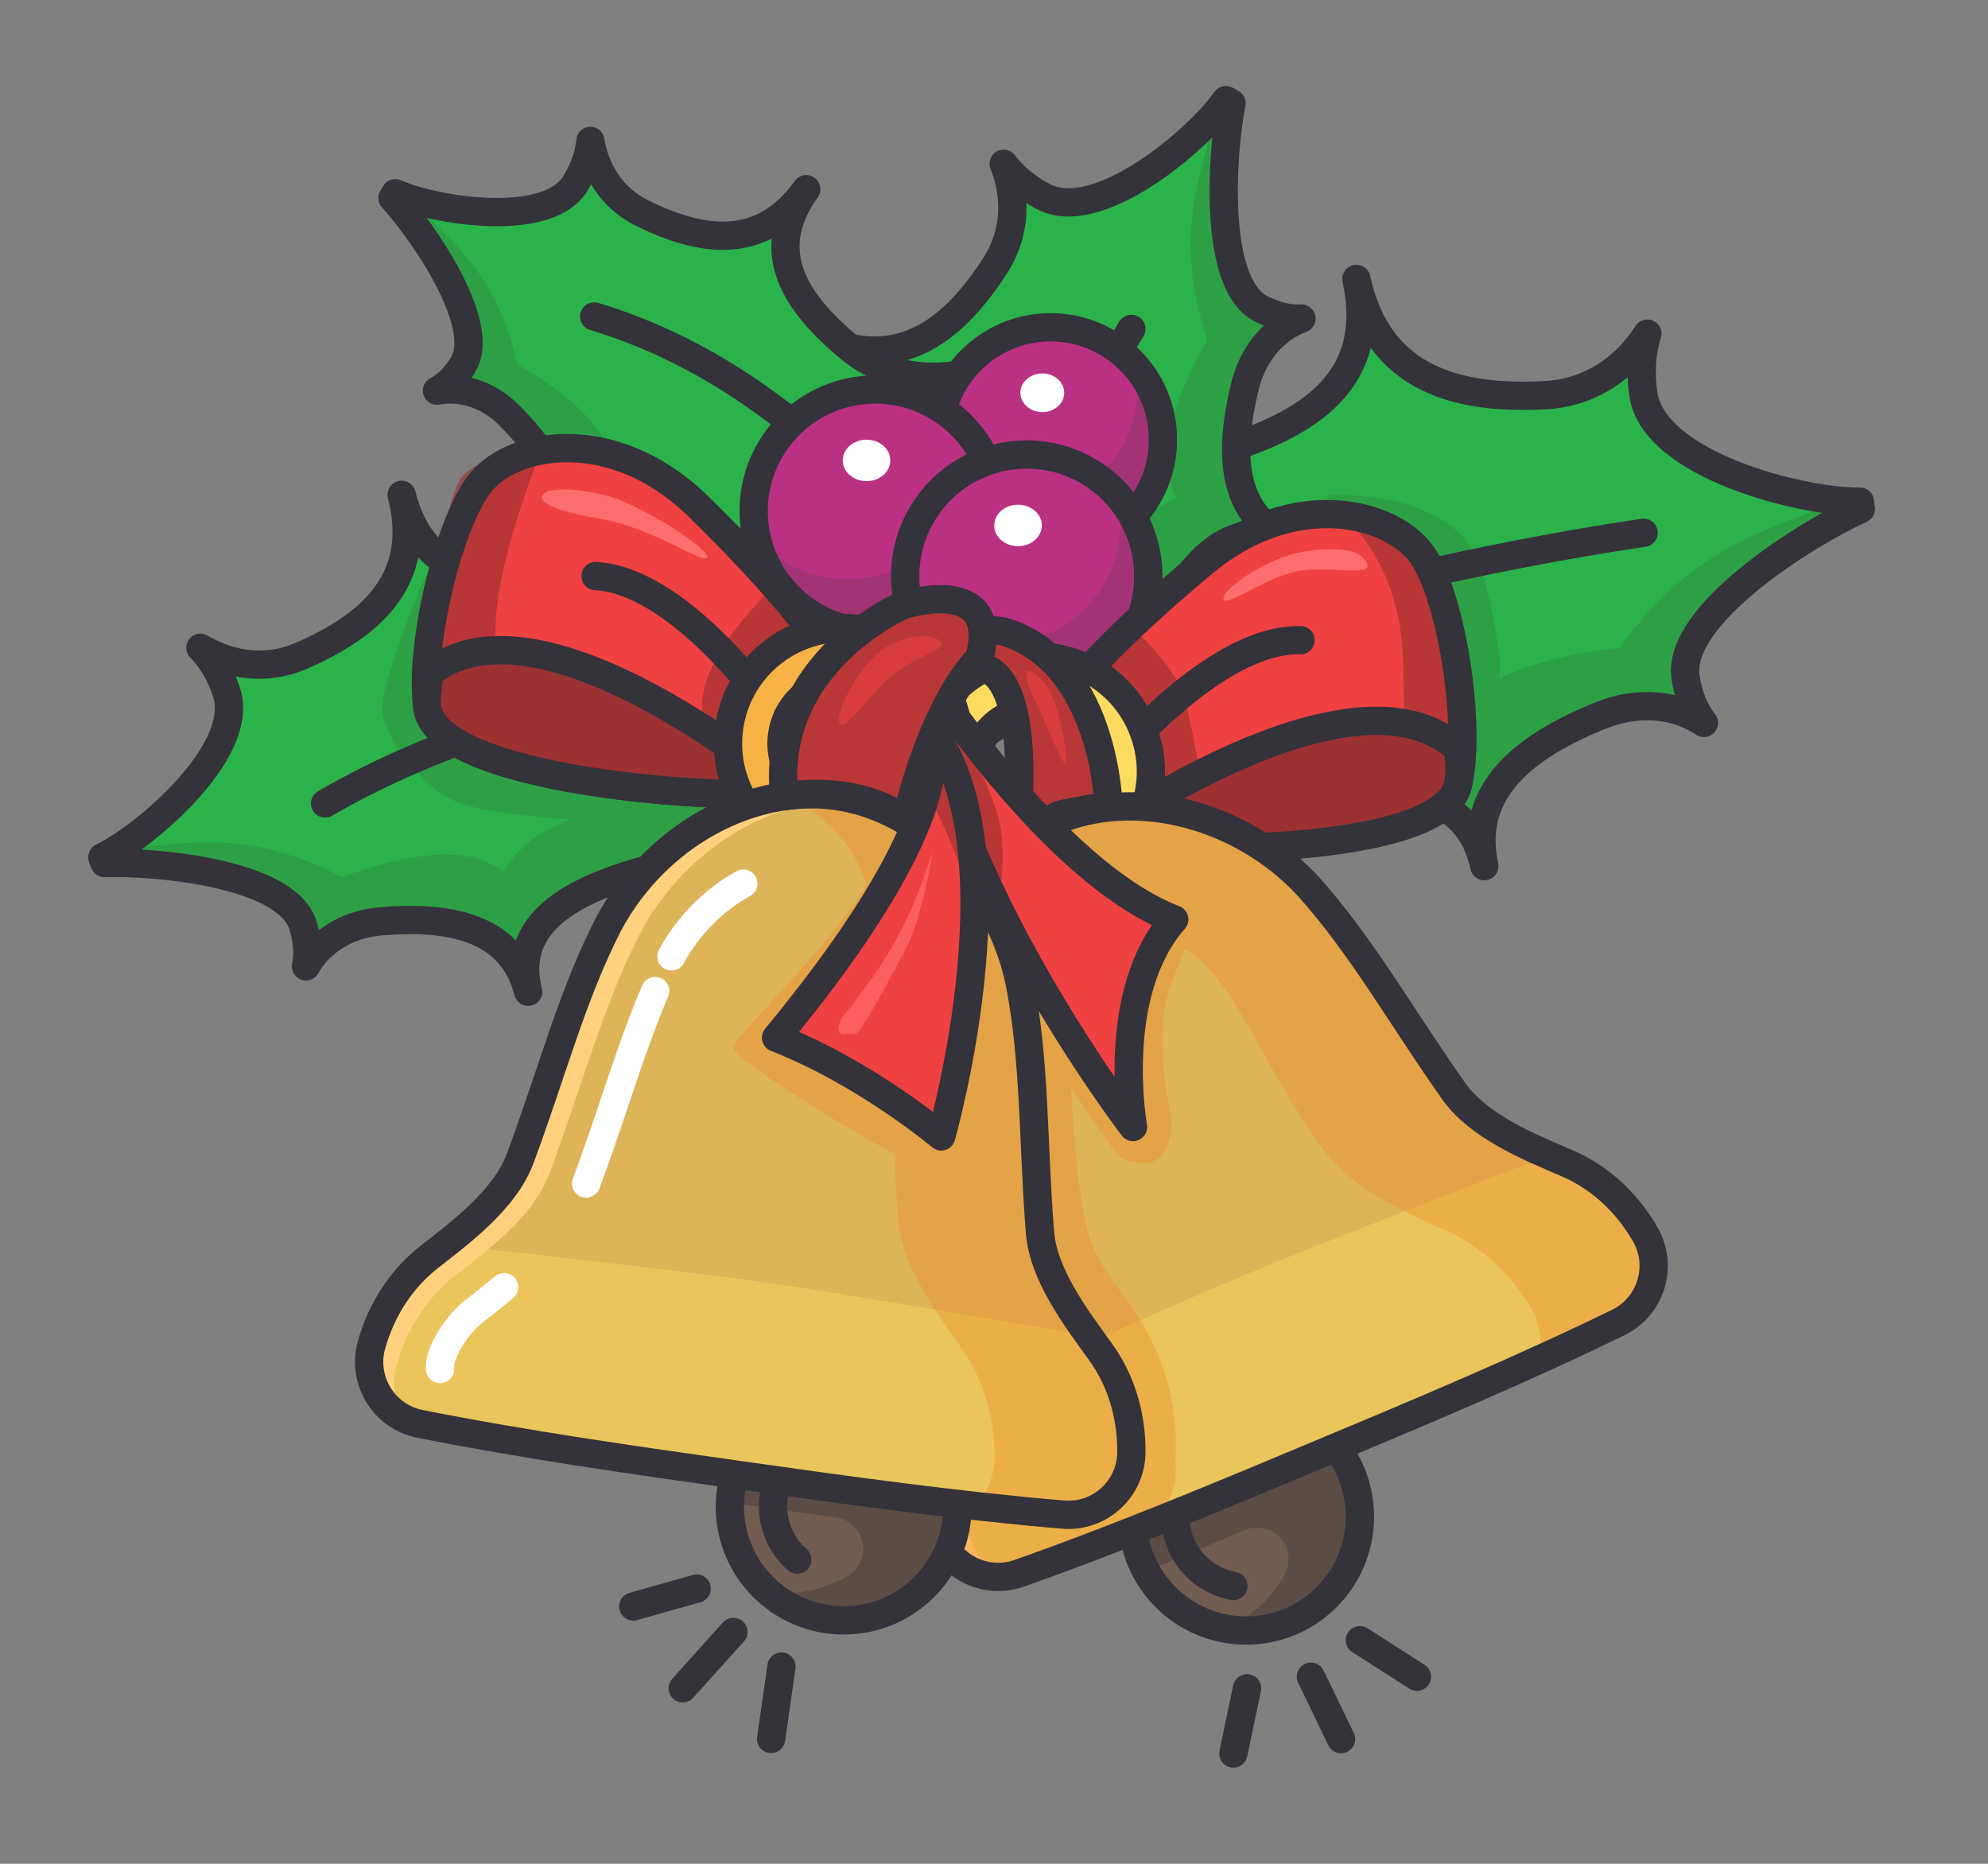 <svg width="192" height="180" viewBox="0 0 192 180" fill="none" xmlns="http://www.w3.org/2000/svg">
<rect x="0" y="0" width="192" height="180" fill="#808080" stroke="none"/>
<g clip-path="url(#clip0_12403_37477)">
<mask id="mask0_12403_37477" style="mask-type:luminance" maskUnits="userSpaceOnUse" x="0" y="0" width="229" height="228">
<path d="M228.099 0H0.539V227.56H228.099V0Z" fill="white"/>
</mask>
<g mask="url(#mask0_12403_37477)">
<path d="M69.99 81.421C70.308 83.196 71.014 84.721 71.992 85.859C69.171 83.947 65.348 83.128 61.479 84.266C54.539 86.336 49.419 89.522 51.011 95.78C49.419 89.499 43.365 88.43 36.789 88.976C33.33 89.272 30.827 91.07 29.552 93.323C29.803 92.162 29.712 90.774 29.234 89.295C27.596 84.288 14.898 83.173 10.096 83.355C10.051 83.264 10.028 83.173 9.982 83.082C9.937 82.991 9.914 82.9 9.891 82.786C14.078 80.761 23.727 72.523 21.884 66.88C21.315 65.128 20.427 63.649 19.358 62.556C22.157 64.24 25.684 64.832 29.12 63.33C35.697 60.463 40.931 56.048 38.791 47.788C40.885 56.048 47.644 56.822 55.494 55.365C59.841 54.546 63.345 51.542 65.484 47.742C64.915 49.654 64.802 51.793 65.188 53.955C66.622 62.306 74.609 66.948 82.551 64.673C74.496 66.357 68.67 74.116 69.99 81.421Z" fill="#2BB24B"/>
<path d="M41.113 55.639C40.475 56.89 36.903 65.924 36.903 68.405C36.903 70.885 40.748 76.164 44.207 77.484C47.666 78.804 55.745 79.259 59.113 79.259C62.48 79.259 66.303 81.102 69.785 79.259C73.267 77.416 71.833 75.049 70.468 73.707C69.125 72.364 63.755 69.156 60.319 65.719C56.905 62.283 42.296 53.295 41.113 55.639Z" fill="#2DA046"/>
<g opacity="0.3">
<g opacity="0.3">
<g opacity="0.3">
<path opacity="0.3" d="M82.506 64.627C82.142 64.695 81.8 64.787 81.436 64.9C81.778 64.809 82.142 64.718 82.506 64.627Z" fill="#2DA046"/>
</g>
<g opacity="0.3">
<path opacity="0.3" d="M54.288 56.253C47.166 57.641 40.635 56.367 39.178 50.086C40.68 56.389 36.22 60.781 30.121 63.33C26.913 64.673 23.499 64.946 21.315 63.558C22.066 64.468 21.838 67.062 22.088 68.609C22.953 73.798 13.987 79.555 9.641 81.603C9.664 81.694 9.664 81.808 9.687 81.899C9.709 81.99 9.709 82.104 9.732 82.195C10.255 82.172 10.802 82.218 11.393 82.263C20.587 82.035 27.3 70.953 27.459 69.065C28.278 68.837 36.356 67.381 42.501 59.985C47.12 62.807 54.266 62.738 60.159 58.756C61.297 60.303 69.808 69.292 77.135 66.88C78.41 65.993 79.843 65.31 81.436 64.855C73.858 66.493 67.669 62.397 65.552 55.616C65.006 53.886 64.46 51.292 64.802 49.813C63.186 52.862 58.248 55.479 54.288 56.253Z" fill="#3DE260"/>
</g>
</g>
</g>
<path d="M82.528 64.741C82.164 64.832 81.823 64.923 81.459 64.991C81.823 64.9 82.164 64.809 82.528 64.741Z" fill="#2DA046"/>
<path d="M61.479 84.288C54.539 86.359 49.419 89.545 51.011 95.803C49.419 89.522 43.365 88.453 36.789 88.999C33.33 89.295 30.827 91.092 29.552 93.345C29.803 92.185 29.712 90.797 29.234 89.317C27.596 84.311 14.898 83.196 10.096 83.378C10.051 83.287 10.028 83.196 9.982 83.105C9.937 83.014 9.914 82.923 9.891 82.809C10.347 82.582 13.191 82.081 13.669 81.762C17.014 81.671 23.932 79.828 32.989 84.698C33.808 84.516 43.912 80.26 48.599 84.197C51.376 79.555 57.52 77.462 64.597 78.258C64.893 76.369 68.989 69.019 76.726 65.173C78.25 65.378 79.866 65.31 81.459 64.969C73.972 67.039 68.738 74.412 69.99 81.398C70.309 83.173 71.014 84.698 71.993 85.836C69.171 83.97 65.348 83.151 61.479 84.288Z" fill="#2DA046"/>
<g opacity="0.29">
<path opacity="0.29" d="M82.528 64.741C82.164 64.832 81.823 64.923 81.459 64.991C81.823 64.9 82.164 64.809 82.528 64.741Z" fill="#2BB24B"/>
</g>
<path d="M69.99 81.421C70.308 83.196 71.014 84.721 71.992 85.859C69.171 83.947 65.348 83.128 61.479 84.266C54.539 86.336 49.419 89.522 51.011 95.78C49.419 89.499 43.365 88.43 36.789 88.976C33.33 89.272 30.827 91.07 29.552 93.323C29.803 92.162 29.712 90.774 29.234 89.295C27.596 84.288 14.898 83.173 10.096 83.355C10.051 83.264 10.028 83.173 9.982 83.082C9.937 82.991 9.914 82.9 9.891 82.786C14.078 80.761 23.727 72.523 21.884 66.88C21.315 65.128 20.427 63.649 19.358 62.556C22.157 64.24 25.684 64.832 29.12 63.33C35.697 60.463 40.931 56.048 38.791 47.788C40.885 56.048 47.644 56.822 55.494 55.365C59.841 54.546 63.345 51.542 65.484 47.742C64.915 49.654 64.802 51.793 65.188 53.955C66.622 62.306 74.609 66.948 82.551 64.673C74.496 66.357 68.67 74.116 69.99 81.421Z" stroke="#34323A" stroke-width="2.731" stroke-miterlimit="10" stroke-linecap="round" stroke-linejoin="round"/>
<path d="M82.528 64.741C82.528 64.741 54.311 64.263 31.396 77.598" stroke="#34323A" stroke-width="2.731" stroke-miterlimit="10" stroke-linecap="round" stroke-linejoin="round"/>
<path d="M115.957 78.576C116.571 80.602 116.617 82.559 116.185 84.288C118.142 80.807 121.714 77.939 126.357 77.097C134.731 75.618 141.762 76.278 143.355 83.651C141.717 76.233 147.497 71.932 154.688 69.064C158.488 67.563 162.038 68.132 164.564 69.815C163.699 68.723 163.062 67.244 162.789 65.424C161.879 59.325 174.599 51.474 179.719 49.153C179.697 49.039 179.697 48.925 179.674 48.789C179.651 48.675 179.651 48.561 179.628 48.447C174.19 48.539 159.717 44.966 158.716 38.071C158.397 35.932 158.556 33.929 159.102 32.222C157.054 35.454 153.664 37.911 149.295 38.162C140.898 38.617 133.115 36.751 130.999 26.943C133.138 36.705 126.47 41.052 117.459 43.669C112.475 45.102 107.219 43.805 102.986 40.915C104.579 42.622 105.831 44.807 106.582 47.287C109.449 56.799 103.532 65.856 94.02 67.654C103.305 65.15 113.477 70.225 115.957 78.576Z" fill="#2BB24B"/>
<path d="M128.2 47.788C129.474 47.788 141.216 47.355 143.264 55.525C146.314 67.654 144.083 65.856 144.083 67.244C144.083 68.632 142.855 77.462 142.855 77.462L140.807 79.237C140.807 79.237 136.893 77.598 136.893 76.665C136.893 75.732 129.633 72.956 129.633 69.588C129.633 66.197 128.223 62.67 128.223 57.846C128.2 53.044 128.2 47.788 128.2 47.788Z" fill="#2DA046"/>
<g opacity="0.3">
<g opacity="0.3">
<g opacity="0.3">
<path opacity="0.3" d="M94.02 67.54C94.43 67.426 94.862 67.335 95.272 67.267C94.84 67.358 94.43 67.471 94.02 67.54Z" fill="#2DA046"/>
</g>
<g opacity="0.3">
<path opacity="0.3" d="M119.166 43.965C127.358 41.689 133.525 36.91 131.75 29.56C133.502 36.956 140.465 39.209 148.202 38.685C152.276 38.412 155.985 36.91 157.555 34.293C157.236 35.659 158.852 38.253 159.376 39.982C161.196 45.876 173.621 47.196 179.264 47.059C179.31 47.173 179.355 47.287 179.378 47.401C179.424 47.514 179.446 47.628 179.492 47.742C178.946 47.992 178.377 48.311 177.808 48.698C168.046 53.295 155.188 45.216 154.051 43.305C153.095 43.51 143.856 46.218 133.525 41.689C130.18 47.059 122.647 50.746 114.364 49.676C113.977 51.907 109.79 65.788 100.824 67.13C99.027 66.88 97.161 66.903 95.272 67.267C104.078 64.991 108.402 57.459 107.059 49.244C106.718 47.15 105.944 44.147 104.807 42.781C108.083 45.08 114.614 45.216 119.166 43.965Z" fill="#3DE260"/>
</g>
</g>
</g>
<path d="M94.043 67.676C94.475 67.585 94.885 67.494 95.295 67.381C94.862 67.472 94.453 67.563 94.043 67.676Z" fill="#2DA046"/>
<path d="M126.357 77.097C134.731 75.618 141.762 76.278 143.355 83.651C141.717 76.233 147.497 71.932 154.688 69.064C158.488 67.563 162.038 68.132 164.564 69.815C163.699 68.723 163.062 67.244 162.789 65.424C161.879 59.325 174.599 51.474 179.719 49.153C179.697 49.039 179.697 48.925 179.674 48.789C179.651 48.675 179.651 48.561 179.628 48.447C179.014 48.447 175.783 49.426 175.123 49.335C171.573 50.973 163.358 52.703 156.44 62.556C155.484 62.784 142.673 63.626 139.805 70.248C134.458 66.857 126.926 67.881 119.939 72.432C118.62 70.589 110.496 65.059 100.346 65.105C98.845 66.106 97.138 66.88 95.272 67.38C104.192 65.606 113.59 70.589 115.934 78.576C116.549 80.602 116.594 82.559 116.162 84.288C118.142 80.807 121.692 77.939 126.357 77.097Z" fill="#2DA046"/>
<g opacity="0.29">
<path opacity="0.29" d="M94.043 67.676C94.475 67.585 94.885 67.494 95.295 67.381C94.862 67.472 94.453 67.563 94.043 67.676Z" fill="#2BB24B"/>
</g>
<path d="M115.957 78.576C116.571 80.602 116.617 82.559 116.185 84.288C118.142 80.807 121.714 77.939 126.357 77.097C134.731 75.618 141.762 76.278 143.355 83.651C141.717 76.233 147.497 71.932 154.688 69.064C158.488 67.563 162.038 68.132 164.564 69.815C163.699 68.723 163.062 67.244 162.789 65.424C161.879 59.325 174.599 51.474 179.719 49.153C179.697 49.039 179.697 48.925 179.674 48.789C179.651 48.675 179.651 48.561 179.628 48.447C174.19 48.539 159.717 44.966 158.716 38.071C158.397 35.932 158.556 33.929 159.102 32.222C157.054 35.454 153.664 37.911 149.295 38.162C140.898 38.617 133.115 36.751 130.999 26.943C133.138 36.705 126.47 41.052 117.459 43.669C112.475 45.102 107.219 43.805 102.986 40.915C104.579 42.622 105.831 44.807 106.582 47.287C109.449 56.799 103.532 65.856 94.02 67.654C103.305 65.15 113.477 70.225 115.957 78.576Z" stroke="#34323A" stroke-width="2.731" stroke-miterlimit="10" stroke-linecap="round" stroke-linejoin="round"/>
<path d="M94.043 67.676C94.043 67.676 126.812 56.162 158.738 51.451" stroke="#34323A" stroke-width="2.731" stroke-miterlimit="10" stroke-linecap="round" stroke-linejoin="round"/>
<path d="M107.537 68.791C109.244 69.383 110.632 70.316 111.611 71.477C110.177 68.382 109.972 64.491 111.702 60.85C114.842 54.319 118.801 49.767 124.718 52.339C118.779 49.767 118.665 43.646 120.258 37.229C121.1 33.861 123.284 31.676 125.697 30.766C124.513 30.834 123.148 30.516 121.783 29.811C117.095 27.421 118.005 14.7 118.938 9.967C118.847 9.922 118.756 9.876 118.665 9.808C118.574 9.762 118.483 9.717 118.392 9.671C115.729 13.494 106.058 21.732 100.801 19.001C99.163 18.159 97.843 17.044 96.933 15.816C98.162 18.842 98.162 22.415 96.159 25.578C92.291 31.608 87.125 36.091 79.274 32.678C87.102 36.046 86.784 42.85 84.121 50.382C82.619 54.546 79.115 57.527 75.019 59.029C76.999 58.779 79.138 59.006 81.209 59.712C89.219 62.443 92.541 71.067 89.059 78.554C91.949 70.862 100.528 66.357 107.537 68.791Z" fill="#2BB24B"/>
<g opacity="0.3">
<g opacity="0.3">
<g opacity="0.3">
<path opacity="0.3" d="M88.968 78.485C89.105 78.144 89.242 77.803 89.401 77.484C89.264 77.826 89.128 78.167 88.968 78.485Z" fill="#2DA046"/>
</g>
<g opacity="0.3">
<path opacity="0.3" d="M85.168 49.335C87.648 42.531 87.444 35.886 81.459 33.451C87.444 35.932 92.496 32.222 95.977 26.602C97.82 23.643 98.617 20.321 97.593 17.932C98.367 18.819 100.984 19.001 102.463 19.502C107.446 21.186 114.546 13.221 117.277 9.262C117.368 9.284 117.482 9.307 117.573 9.353C117.664 9.376 117.755 9.421 117.868 9.444C117.777 9.944 117.709 10.513 117.686 11.082C116.025 20.139 104.01 25.009 102.121 24.85C101.78 25.623 99.049 33.36 90.789 38.253C92.837 43.259 91.654 50.314 86.784 55.502C88.126 56.867 95.681 66.675 92.132 73.57C91.062 74.685 90.152 76.005 89.469 77.484C92.291 70.248 89.196 63.512 82.87 60.349C81.254 59.53 78.774 58.597 77.272 58.688C80.412 57.573 83.757 53.112 85.168 49.335Z" fill="#3DE260"/>
</g>
</g>
</g>
<path d="M89.082 78.554C89.242 78.212 89.378 77.871 89.515 77.552C89.355 77.871 89.196 78.19 89.082 78.554Z" fill="#2DA046"/>
<path d="M111.702 60.85C114.842 54.319 118.802 49.767 124.718 52.339C118.779 49.767 118.665 43.646 120.258 37.229C121.1 33.861 123.284 31.676 125.697 30.766C124.513 30.834 123.148 30.516 121.783 29.811C117.095 27.421 118.005 14.7 118.938 9.967C118.847 9.922 118.756 9.876 118.665 9.808C118.574 9.762 118.483 9.717 118.392 9.671C118.096 10.104 117.163 12.812 116.754 13.244C116.139 16.521 113.226 23.075 116.594 32.769C116.276 33.542 110.473 42.85 113.636 48.106C108.63 50.132 105.58 55.843 105.262 62.966C103.35 62.966 95.454 65.833 90.425 72.888C90.379 74.435 90.061 76.005 89.469 77.53C92.678 70.475 100.824 66.448 107.515 68.791C109.221 69.383 110.609 70.316 111.588 71.477C110.177 68.382 109.949 64.491 111.702 60.85Z" fill="#2DA046"/>
<g opacity="0.29">
<path opacity="0.29" d="M89.082 78.554C89.241 78.212 89.378 77.871 89.514 77.552C89.355 77.871 89.196 78.19 89.082 78.554Z" fill="#2BB24B"/>
</g>
<path d="M107.537 68.791C109.244 69.383 110.632 70.316 111.611 71.477C110.177 68.382 109.972 64.491 111.702 60.85C114.842 54.319 118.801 49.767 124.718 52.339C118.779 49.767 118.665 43.646 120.258 37.229C121.1 33.861 123.284 31.676 125.697 30.766C124.513 30.834 123.148 30.516 121.783 29.811C117.095 27.421 118.005 14.7 118.938 9.967C118.847 9.922 118.756 9.876 118.665 9.808C118.574 9.762 118.483 9.717 118.392 9.671C115.729 13.494 106.058 21.732 100.801 19.001C99.163 18.159 97.843 17.044 96.933 15.816C98.162 18.842 98.162 22.415 96.159 25.578C92.291 31.608 87.125 36.091 79.274 32.678C87.102 36.046 86.784 42.85 84.121 50.382C82.619 54.546 79.115 57.527 75.019 59.029C76.999 58.779 79.138 59.006 81.209 59.712C89.219 62.443 92.541 71.067 89.059 78.554C91.949 70.862 100.528 66.357 107.537 68.791Z" stroke="#34323A" stroke-width="2.731" stroke-miterlimit="10" stroke-linecap="round" stroke-linejoin="round"/>
<path d="M89.082 78.554C89.082 78.554 96.592 52.566 109.267 31.767" stroke="#34323A" stroke-width="2.731" stroke-miterlimit="10" stroke-linecap="round" stroke-linejoin="round"/>
<path d="M72.948 58.028C71.924 59.234 71.31 60.577 71.105 61.874C70.786 58.915 69.193 55.889 66.235 53.955C60.933 50.473 55.927 48.834 52.65 53.454C55.949 48.857 53.264 44.215 49.191 40.119C47.029 37.957 44.435 37.32 42.205 37.73C43.115 37.252 44.002 36.41 44.708 35.249C47.143 31.335 40.726 22.21 37.904 19.115C37.949 19.047 37.995 18.956 38.041 18.887C38.086 18.819 38.132 18.728 38.177 18.66C41.886 20.321 52.855 22.142 55.563 17.727C56.405 16.362 56.905 14.928 57.019 13.608C57.474 16.43 59.067 19.115 62.002 20.572C67.623 23.348 73.517 24.372 77.864 18.273C73.517 24.326 76.817 29.287 82.21 33.724C85.214 36.182 89.196 36.819 92.928 36.114C91.335 36.819 89.833 37.934 88.604 39.413C83.826 45.08 85.214 53.044 91.221 57.072C85.555 52.566 77.09 53.044 72.948 58.028Z" fill="#2BB24B"/>
<g opacity="0.3">
<g opacity="0.3">
<g opacity="0.3">
<path opacity="0.3" d="M91.221 56.936C90.971 56.731 90.698 56.549 90.448 56.367C90.698 56.572 90.971 56.754 91.221 56.936Z" fill="#2DA046"/>
</g>
<g opacity="0.3">
<path opacity="0.3" d="M80.936 33.36C75.998 29.378 73.176 24.303 76.544 19.775C73.176 24.326 67.714 23.825 62.571 21.186C59.864 19.798 57.747 17.659 57.451 15.428C57.269 16.453 55.403 17.772 54.516 18.796C51.535 22.301 42.637 19.524 38.791 17.795C38.723 17.863 38.678 17.932 38.609 18C38.541 18.068 38.496 18.136 38.427 18.205C38.723 18.546 39.019 18.933 39.315 19.365C44.64 25.396 55.836 23.643 57.201 22.665C57.793 23.075 63.345 27.671 71.742 27.603C72.448 32.268 76.544 37.024 82.528 38.731C82.142 40.369 80.913 51.11 86.67 54.683C87.967 55.024 89.242 55.616 90.448 56.412C85.077 52.27 84.349 45.808 87.671 40.597C88.513 39.254 89.947 37.434 91.13 36.819C88.217 37.388 83.689 35.568 80.936 33.36Z" fill="#3DE260"/>
</g>
</g>
</g>
<path d="M91.176 57.027C90.903 56.845 90.652 56.663 90.402 56.458C90.675 56.64 90.925 56.822 91.176 57.027Z" fill="#2DA046"/>
<path d="M66.235 53.955C60.933 50.473 55.927 48.834 52.65 53.454C55.949 48.857 53.264 44.215 49.191 40.119C47.029 37.957 44.435 37.32 42.205 37.729C43.115 37.252 44.002 36.41 44.708 35.249C47.143 31.335 40.726 22.21 37.904 19.115C37.949 19.047 37.995 18.956 38.041 18.887C38.086 18.819 38.132 18.728 38.177 18.66C38.587 18.842 40.521 20.458 41.022 20.594C42.956 22.779 48.099 26.374 49.942 35.158C50.533 35.613 59.067 39.959 59.067 45.33C63.732 44.579 68.579 47.492 72.038 52.68C73.472 51.815 80.685 50.404 87.626 53.431C88.354 54.569 89.31 55.593 90.425 56.48C84.827 52.635 76.93 53.295 72.971 58.051C71.947 59.257 71.332 60.599 71.128 61.896C70.786 58.915 69.193 55.911 66.235 53.955Z" fill="#2DA046"/>
<g opacity="0.29">
<path opacity="0.29" d="M91.176 57.027C90.903 56.845 90.652 56.663 90.402 56.458C90.675 56.64 90.925 56.822 91.176 57.027Z" fill="#2BB24B"/>
</g>
<path d="M72.948 58.028C71.924 59.234 71.31 60.577 71.105 61.874C70.786 58.915 69.193 55.889 66.235 53.955C60.933 50.473 55.927 48.834 52.65 53.454C55.949 48.857 53.264 44.215 49.191 40.119C47.029 37.957 44.435 37.32 42.205 37.73C43.115 37.252 44.002 36.41 44.708 35.249C47.143 31.335 40.726 22.21 37.904 19.115C37.949 19.047 37.995 18.956 38.041 18.887C38.086 18.819 38.132 18.728 38.177 18.66C41.886 20.321 52.855 22.142 55.563 17.727C56.405 16.362 56.905 14.928 57.019 13.608C57.474 16.43 59.067 19.115 62.002 20.572C67.623 23.348 73.517 24.372 77.864 18.273C73.517 24.326 76.817 29.287 82.21 33.724C85.214 36.182 89.196 36.819 92.928 36.114C91.335 36.819 89.833 37.934 88.604 39.413C83.826 45.08 85.214 53.044 91.221 57.072C85.555 52.566 77.09 53.044 72.948 58.028Z" stroke="#34323A" stroke-width="2.731" stroke-miterlimit="10" stroke-linecap="round" stroke-linejoin="round"/>
<path d="M91.176 57.026C91.176 57.026 79.138 37.092 57.383 30.561" stroke="#34323A" stroke-width="2.731" stroke-miterlimit="10" stroke-linecap="round" stroke-linejoin="round"/>
<path d="M101.461 53.317C107.456 53.317 112.316 48.458 112.316 42.463C112.316 36.468 107.456 31.608 101.461 31.608C95.467 31.608 90.607 36.468 90.607 42.463C90.607 48.458 95.467 53.317 101.461 53.317Z" fill="white"/>
<path d="M101.461 53.317C107.456 53.317 112.316 48.458 112.316 42.463C112.316 36.468 107.456 31.608 101.461 31.608C95.467 31.608 90.607 36.468 90.607 42.463C90.607 48.458 95.467 53.317 101.461 53.317Z" fill="#BA3183"/>
<path opacity="0.2" d="M109.563 35.226C109.745 36 109.836 36.819 109.836 37.661C109.836 43.669 104.966 48.516 98.981 48.516C95.75 48.516 92.86 47.105 90.88 44.875C91.995 49.699 96.296 53.295 101.462 53.295C107.469 53.295 112.316 48.425 112.316 42.44C112.316 39.687 111.269 37.161 109.563 35.226Z" fill="#444444"/>
<path d="M101.461 53.317C107.456 53.317 112.316 48.458 112.316 42.463C112.316 36.468 107.456 31.608 101.461 31.608C95.467 31.608 90.607 36.468 90.607 42.463C90.607 48.458 95.467 53.317 101.461 53.317Z" stroke="#34323A" stroke-width="2.731" stroke-miterlimit="10" stroke-linecap="round" stroke-linejoin="round"/>
<path d="M100.665 39.8C101.834 39.8 102.781 38.965 102.781 37.935C102.781 36.904 101.834 36.068 100.665 36.068C99.496 36.068 98.549 36.904 98.549 37.935C98.549 38.965 99.496 39.8 100.665 39.8Z" fill="white"/>
<path d="M84.531 61.1C91.016 61.1 96.273 55.843 96.273 49.358C96.273 42.873 91.016 37.616 84.531 37.616C78.046 37.616 72.789 42.873 72.789 49.358C72.789 55.843 78.046 61.1 84.531 61.1Z" fill="white"/>
<path d="M84.531 61.1C91.016 61.1 96.273 55.843 96.273 49.358C96.273 42.873 91.016 37.616 84.531 37.616C78.046 37.616 72.789 42.873 72.789 49.358C72.789 55.843 78.046 61.1 84.531 61.1Z" fill="#BA3183"/>
<path opacity="0.2" d="M93.292 41.553C93.497 42.395 93.588 43.282 93.588 44.192C93.588 50.678 88.331 55.934 81.846 55.934C78.364 55.934 75.224 54.41 73.085 51.998C74.291 57.209 78.956 61.1 84.531 61.1C91.016 61.1 96.273 55.843 96.273 49.358C96.273 46.354 95.158 43.623 93.292 41.553Z" fill="#444444"/>
<path d="M84.531 61.1C91.016 61.1 96.273 55.843 96.273 49.358C96.273 42.873 91.016 37.616 84.531 37.616C78.046 37.616 72.789 42.873 72.789 49.358C72.789 55.843 78.046 61.1 84.531 61.1Z" stroke="#34323A" stroke-width="2.731" stroke-miterlimit="10" stroke-linecap="round" stroke-linejoin="round"/>
<path d="M83.689 46.468C84.958 46.468 85.987 45.571 85.987 44.465C85.987 43.359 84.958 42.463 83.689 42.463C82.42 42.463 81.391 43.359 81.391 44.465C81.391 45.571 82.42 46.468 83.689 46.468Z" fill="white"/>
<path d="M99.163 67.38C105.648 67.38 110.905 62.123 110.905 55.638C110.905 49.154 105.648 43.896 99.163 43.896C92.678 43.896 87.421 49.154 87.421 55.638C87.421 62.123 92.678 67.38 99.163 67.38Z" fill="white"/>
<path d="M99.163 67.38C105.648 67.38 110.905 62.123 110.905 55.638C110.905 49.154 105.648 43.896 99.163 43.896C92.678 43.896 87.421 49.154 87.421 55.638C87.421 62.123 92.678 67.38 99.163 67.38Z" fill="#BA3183"/>
<path opacity="0.2" d="M107.924 47.833C108.129 48.675 108.22 49.562 108.22 50.473C108.22 56.958 102.963 62.215 96.478 62.215C92.996 62.215 89.856 60.69 87.717 58.278C88.923 63.489 93.588 67.38 99.163 67.38C105.649 67.38 110.905 62.124 110.905 55.638C110.905 52.635 109.79 49.904 107.924 47.833Z" fill="#444444"/>
<path d="M99.163 67.38C105.648 67.38 110.905 62.123 110.905 55.638C110.905 49.154 105.648 43.896 99.163 43.896C92.678 43.896 87.421 49.154 87.421 55.638C87.421 62.123 92.678 67.38 99.163 67.38Z" stroke="#34323A" stroke-width="2.731" stroke-miterlimit="10" stroke-linecap="round" stroke-linejoin="round"/>
<path d="M98.321 52.748C99.591 52.748 100.619 51.852 100.619 50.746C100.619 49.64 99.591 48.743 98.321 48.743C97.052 48.743 96.023 49.64 96.023 50.746C96.023 51.852 97.052 52.748 98.321 52.748Z" fill="white"/>
<path d="M78.979 61.76C78.979 61.76 75.77 57.026 67.441 48.903C59.295 40.961 49.737 42.667 46.529 46.468C43.32 50.268 40.407 62.715 41.295 68.404C42.478 76.028 73.859 77.507 76.134 76.346C75.816 67.517 74.223 64.149 78.979 61.76Z" fill="#EF4141"/>
<path opacity="0.64" d="M74.951 56.458C74.951 56.458 65.598 64.877 68.306 70.271C74.45 75.004 76.043 74.981 76.043 74.981C76.043 74.981 75.565 67.995 76.703 65.196C77.864 62.397 78.455 61.054 78.455 61.054L74.951 56.458Z" fill="#9B3131"/>
<path opacity="0.64" d="M52.172 43.782C52.172 43.782 46.984 56.389 47.962 62.943C41.795 64.582 40.817 64.559 41.181 64.058C41.545 63.58 41.841 59.006 41.841 57.914C41.841 56.822 43.138 47.992 44.572 46.104C46.005 44.215 51.102 43.191 51.717 43.236C52.331 43.305 52.172 43.782 52.172 43.782Z" fill="#9B3131"/>
<path d="M78.979 61.76C78.979 61.76 75.77 57.026 67.441 48.903C59.295 40.961 49.737 42.667 46.529 46.468C43.32 50.268 40.407 62.715 41.295 68.404C42.478 76.028 73.859 77.507 76.134 76.346C75.816 67.517 74.223 64.149 78.979 61.76Z" stroke="#34323A" stroke-width="2.731" stroke-miterlimit="10" stroke-linecap="round" stroke-linejoin="round"/>
<path d="M41.272 68.404C41.135 67.494 41.249 66.311 41.545 64.945C52.4 56.321 76.111 76.346 76.111 76.346C73.836 77.484 42.455 76.028 41.272 68.404Z" fill="#9B3131"/>
<path d="M41.272 68.404C41.135 67.494 41.249 66.311 41.545 64.945C52.4 56.321 76.111 76.346 76.111 76.346C73.836 77.484 42.455 76.028 41.272 68.404Z" stroke="#34323A" stroke-width="2.731" stroke-miterlimit="10" stroke-linecap="round" stroke-linejoin="round"/>
<path d="M75.725 70.27C75.725 70.27 66.326 56.116 57.52 55.638" stroke="#34323A" stroke-width="2.731" stroke-miterlimit="10" stroke-linecap="round" stroke-linejoin="round"/>
<path d="M68.306 53.818C68.101 54.66 63.14 50.95 57.77 50.063C54.516 49.517 52.149 48.766 52.354 47.924C52.559 47.082 55.335 47.036 58.544 47.856C61.752 48.652 68.534 52.976 68.306 53.818Z" fill="#FF6E6E"/>
<path d="M103.737 66.243C103.737 66.243 107.31 61.76 116.253 54.319C124.991 47.037 134.389 49.472 137.302 53.522C140.215 57.573 142.149 70.18 140.807 75.8C139.032 83.31 107.651 82.331 105.467 81.011C106.445 72.228 108.288 68.996 103.737 66.243Z" fill="#EF4141"/>
<path d="M131.431 53.681C134.003 56.139 128.427 54.478 125.219 55.183C121.987 55.889 118.346 58.711 118.164 57.846C117.982 56.981 122.056 54.114 125.264 53.408C128.473 52.726 130.794 53.09 131.431 53.681Z" fill="#FF6E6E"/>
<path opacity="0.64" d="M109.858 61.1C109.858 61.1 113.704 64.536 114.478 67.676C115.252 70.817 115.934 75.004 115.934 75.004L109.836 78.167C109.836 78.167 108.379 72.319 108.379 70.93C108.379 69.542 104.807 65.014 104.807 65.014L109.858 61.1Z" fill="#9B3131"/>
<path opacity="0.64" d="M130.794 50.951C130.794 50.951 135.186 55.138 135.482 63.375C135.732 71.044 135.482 69.611 135.482 69.611L140.807 72.341C140.807 72.341 140.807 68.973 140.807 65.787C140.807 62.602 139.214 53.499 136.278 51.451C133.343 49.403 129.611 49.654 129.611 49.654C129.611 49.654 131.181 48.675 130.794 50.951Z" fill="#9B3131"/>
<path d="M103.737 66.243C103.737 66.243 107.31 61.76 116.253 54.319C124.991 47.037 134.389 49.472 137.302 53.522C140.215 57.573 142.149 70.18 140.807 75.8C139.032 83.31 107.651 82.331 105.467 81.011C106.445 72.228 108.288 68.996 103.737 66.243Z" stroke="#34323A" stroke-width="2.731" stroke-miterlimit="10" stroke-linecap="round" stroke-linejoin="round"/>
<path d="M140.807 75.8C141.011 74.89 141.011 73.707 140.807 72.341C130.635 62.898 105.466 81.011 105.466 81.011C107.628 82.331 139.032 83.332 140.807 75.8Z" fill="#9B3131"/>
<path d="M140.807 75.8C141.011 74.89 141.011 73.707 140.807 72.341C130.635 62.898 105.466 81.011 105.466 81.011C107.628 82.331 139.032 83.332 140.807 75.8Z" stroke="#34323A" stroke-width="2.731" stroke-miterlimit="10" stroke-linecap="round" stroke-linejoin="round"/>
<path d="M106.308 75.004C106.308 75.004 116.776 61.623 125.606 61.828" stroke="#34323A" stroke-width="2.731" stroke-miterlimit="10" stroke-linecap="round" stroke-linejoin="round"/>
<path d="M95.704 64.24C90.015 66.629 87.353 73.16 89.719 78.827C92.086 84.493 98.64 87.178 104.306 84.811C109.995 82.422 112.657 75.891 110.291 70.225C107.924 64.536 101.393 61.873 95.704 64.24ZM102.326 80.055C99.277 81.33 95.75 79.896 94.475 76.847C93.201 73.798 94.635 70.27 97.684 68.996C100.733 67.722 104.26 69.155 105.535 72.205C106.832 75.277 105.375 78.781 102.326 80.055Z" fill="#FBDB60"/>
<path d="M95.704 64.24C90.015 66.629 87.353 73.16 89.719 78.827C92.086 84.493 98.64 87.178 104.306 84.811C109.995 82.422 112.657 75.891 110.291 70.225C107.924 64.536 101.393 61.873 95.704 64.24ZM102.326 80.055C99.277 81.33 95.75 79.896 94.475 76.847C93.201 73.798 94.635 70.27 97.684 68.996C100.733 67.722 104.26 69.155 105.535 72.205C106.832 75.277 105.375 78.781 102.326 80.055Z" stroke="#34323A" stroke-width="2.731" stroke-miterlimit="10" stroke-linecap="round" stroke-linejoin="round"/>
<path d="M120.349 157.472C126.419 157.472 131.34 152.551 131.34 146.48C131.34 140.41 126.419 135.489 120.349 135.489C114.279 135.489 109.358 140.41 109.358 146.48C109.358 152.551 114.279 157.472 120.349 157.472Z" fill="#705C51"/>
<path d="M130.68 142.771C130.612 142.589 130.544 142.407 130.475 142.225C128.132 136.627 121.692 133.987 116.094 136.331C115.912 136.4 115.73 136.491 115.547 136.582C115.547 136.582 115.547 136.582 115.525 136.582C110.314 139.108 107.924 145.297 110.2 150.713C110.359 151.077 110.518 151.419 110.7 151.76L120.212 147.778C122.898 146.663 125.469 149.553 124.058 152.078C122.602 154.695 120.281 156.766 117.732 157.153C119.939 157.699 122.329 157.563 124.582 156.607C129.998 154.331 132.66 148.233 130.68 142.771Z" fill="#5B4C45"/>
<path d="M120.349 157.472C126.419 157.472 131.34 152.551 131.34 146.48C131.34 140.41 126.419 135.489 120.349 135.489C114.279 135.489 109.358 140.41 109.358 146.48C109.358 152.551 114.279 157.472 120.349 157.472Z" stroke="#34323A" stroke-width="2.731" stroke-miterlimit="10" stroke-linecap="round" stroke-linejoin="round"/>
<path d="M119.12 153.171C116.936 152.761 114.979 151.305 114.046 149.097C113.727 148.346 113.568 147.573 113.522 146.822" stroke="#34323A" stroke-width="2.731" stroke-miterlimit="10" stroke-linecap="round" stroke-linejoin="round"/>
<path d="M151.252 112.301C147.633 110.753 142.809 108.774 140.42 105.406C135.436 98.374 131.568 91.411 126.357 85.608C119.712 78.44 109.517 76.096 101.985 79.259C94.453 82.422 88.968 91.32 89.424 101.082C89.901 108.865 92.132 116.511 93.656 124.999C94.384 129.072 92.405 133.896 90.971 137.56C89.742 140.723 89.56 144.273 90.516 147.777C91.449 151.214 95.09 153.125 98.435 151.942C108.243 148.483 117.96 144.41 127.585 140.382C137.166 136.377 147.042 132.235 156.281 127.729C159.467 126.182 160.673 122.222 158.875 119.173C157.032 115.987 154.369 113.621 151.252 112.301Z" fill="#DDB458"/>
<path opacity="0.45" d="M91.631 135.808C91.403 136.399 91.176 136.991 90.971 137.537C89.742 140.7 89.56 144.25 90.516 147.755C91.449 151.191 95.09 153.102 98.435 151.919C108.243 148.46 117.96 144.387 127.585 140.359C137.166 136.354 147.042 132.212 156.281 127.707C159.467 126.159 160.673 122.2 158.875 119.15C157.054 116.01 154.392 113.643 151.274 112.324C150.728 112.096 150.182 111.846 149.59 111.595C138.554 115.828 125.97 120.721 119.735 123.338C113.75 125.818 102.03 131.097 91.631 135.808Z" fill="#FBDB60"/>
<path d="M93.633 148.255C92.655 144.66 92.837 140.996 94.111 137.742C95.568 133.965 97.616 129.004 96.865 124.84C95.295 116.124 92.996 108.25 92.518 100.24C92.109 90.956 96.888 82.422 103.76 78.622C103.168 78.804 102.577 79.009 102.008 79.237C94.475 82.4 88.991 91.297 89.446 101.059C89.924 108.842 92.154 116.488 93.679 124.976C94.407 129.049 92.427 133.874 90.994 137.537C89.765 140.7 89.583 144.25 90.539 147.755C91.312 150.668 94.066 152.488 96.933 152.238C95.34 151.487 94.111 150.076 93.633 148.255Z" fill="#FFD07D"/>
<path opacity="0.31" d="M158.875 119.128C157.032 115.987 154.392 113.621 151.274 112.301C147.656 110.753 142.832 108.774 140.443 105.406C135.459 98.374 131.59 91.411 126.379 85.608C119.735 78.44 109.54 76.096 102.008 79.259C100.733 79.805 99.504 80.511 98.367 81.353C99.96 81.671 101.553 82.149 103.123 82.786L97.752 84.311C97.752 84.311 96.569 84.47 96.751 87.406C96.432 87.315 96.25 87.269 96.25 87.269C96.25 87.269 91.085 92.412 90.448 93.049C89.81 93.686 89.424 108.569 87.785 113.006C86.147 117.444 85.692 129.368 84.599 133.259C80.708 146.549 95.204 152.26 95.204 152.26C95.204 152.26 99.482 150.258 103.009 150.258C106.536 150.258 111.178 146.48 111.178 146.48C111.178 146.48 113.704 145.502 113.545 141.588C113.477 139.563 114.068 135.489 111.315 129.664C109.312 125.408 106.832 123.679 105.467 120.197C104.329 117.284 103.737 111.118 103.441 105.019C105.535 108.182 107.082 110.367 107.697 111.209C108.038 111.664 108.516 112.005 109.062 112.142C110.109 112.369 113.135 113.166 113.135 108.114C110.882 97.077 113.454 94.915 114.387 91.638C119.143 94.141 121.828 102.994 127.995 111.231C130.703 114.85 135.778 117.125 139.669 118.855C143.014 120.334 145.881 122.951 147.884 126.387C148.794 127.957 148.999 129.709 148.635 131.325C151.229 130.142 153.8 128.935 156.326 127.707C159.489 126.136 160.65 122.177 158.875 119.128Z" fill="#EF7E20"/>
<path d="M151.252 112.301C147.633 110.753 142.809 108.774 140.42 105.406C135.436 98.374 131.568 91.411 126.357 85.608C119.712 78.44 109.517 76.096 101.985 79.259C94.453 82.422 88.968 91.32 89.424 101.082C89.901 108.865 92.132 116.511 93.656 124.999C94.384 129.072 92.405 133.896 90.971 137.56C89.742 140.723 89.56 144.273 90.516 147.777C91.449 151.214 95.09 153.125 98.435 151.942C108.243 148.483 117.96 144.41 127.585 140.382C137.166 136.377 147.042 132.235 156.281 127.729C159.467 126.182 160.673 122.222 158.875 119.173C157.032 115.987 154.369 113.621 151.252 112.301Z" stroke="#34323A" stroke-width="2.731" stroke-miterlimit="10" stroke-linecap="round" stroke-linejoin="round"/>
<path d="M96.41 144.979C95.431 143.59 96.683 141.611 97.32 140.018L97.502 139.563C97.889 138.584 98.298 137.537 98.685 136.422" stroke="white" stroke-width="2.731" stroke-miterlimit="10" stroke-linecap="round" stroke-linejoin="round"/>
<path d="M96.228 100.718C96.091 97.373 96.933 93.982 98.594 91.138" stroke="white" stroke-width="2.731" stroke-miterlimit="10" stroke-linecap="round" stroke-linejoin="round"/>
<path d="M100.369 123.793C99.846 120.857 99.231 118.035 98.662 115.327C97.843 111.55 97.07 107.932 96.614 104.405" stroke="white" stroke-width="2.731" stroke-miterlimit="10" stroke-linecap="round" stroke-linejoin="round"/>
<path d="M92.814 64.491C92.814 64.491 93.201 59.53 97.684 61.236C106.718 64.673 107.059 77.803 107.059 77.803C107.059 77.803 103.487 78.394 102.531 78.645C101.484 78.941 98.048 80.921 98.048 80.921C98.048 80.921 100.574 62.283 92.814 64.491Z" fill="#B93737"/>
<path d="M92.814 64.491C92.814 64.491 93.201 59.53 97.684 61.236C106.718 64.673 107.059 77.803 107.059 77.803C107.059 77.803 103.487 78.394 102.531 78.645C101.484 78.941 98.048 80.921 98.048 80.921C98.048 80.921 100.574 62.283 92.814 64.491Z" stroke="#34323A" stroke-width="2.731" stroke-miterlimit="10" stroke-linecap="round" stroke-linejoin="round"/>
<path d="M83.029 60.759C76.93 59.894 71.287 64.149 70.422 70.248C69.558 76.346 73.813 81.99 79.911 82.855C86.01 83.719 91.654 79.464 92.518 73.365C93.383 67.244 89.128 61.6 83.029 60.759ZM80.64 77.734C77.363 77.279 75.064 74.23 75.542 70.953C75.997 67.676 79.047 65.378 82.324 65.856C85.6 66.311 87.899 69.36 87.421 72.637C86.966 75.914 83.916 78.19 80.64 77.734Z" fill="#FBDB60"/>
<path opacity="0.44" d="M83.029 60.759C76.93 59.894 71.287 64.149 70.422 70.248C69.558 76.346 73.813 81.99 79.911 82.855C86.01 83.719 91.654 79.464 92.518 73.365C93.383 67.244 89.128 61.6 83.029 60.759ZM80.64 77.734C77.363 77.279 75.064 74.23 75.542 70.953C75.997 67.676 79.047 65.378 82.324 65.856C85.6 66.311 87.899 69.36 87.421 72.637C86.966 75.914 83.916 78.19 80.64 77.734Z" fill="#EF7E20"/>
<path d="M83.029 60.759C76.93 59.894 71.287 64.149 70.422 70.248C69.558 76.346 73.813 81.99 79.911 82.855C86.01 83.719 91.654 79.464 92.518 73.365C93.383 67.244 89.128 61.6 83.029 60.759ZM80.64 77.734C77.363 77.279 75.064 74.23 75.542 70.953C75.997 67.676 79.047 65.378 82.324 65.856C85.6 66.311 87.899 69.36 87.421 72.637C86.966 75.914 83.916 78.19 80.64 77.734Z" stroke="#34323A" stroke-width="2.731" stroke-miterlimit="10" stroke-linecap="round" stroke-linejoin="round"/>
<path d="M81.482 156.493C87.552 156.493 92.473 151.572 92.473 145.502C92.473 139.432 87.552 134.511 81.482 134.511C75.411 134.511 70.49 139.432 70.49 145.502C70.49 151.572 75.411 156.493 81.482 156.493Z" fill="#705C51"/>
<path d="M92.268 147.595C92.313 147.413 92.336 147.209 92.359 147.026C93.201 141.019 89.014 135.466 83.006 134.624C82.801 134.602 82.597 134.579 82.415 134.556C82.415 134.556 82.415 134.556 82.392 134.556C76.612 134.078 71.401 138.174 70.604 143.977C70.559 144.364 70.513 144.751 70.513 145.115L80.731 146.549C83.598 146.958 84.349 150.758 81.846 152.215C79.274 153.717 76.202 154.308 73.813 153.33C75.428 154.923 77.545 156.015 79.98 156.356C85.76 157.198 91.153 153.307 92.268 147.595Z" fill="#5B4C45"/>
<path d="M81.482 156.493C87.552 156.493 92.473 151.572 92.473 145.502C92.473 139.432 87.552 134.511 81.482 134.511C75.411 134.511 70.49 139.432 70.49 145.502C70.49 151.572 75.411 156.493 81.482 156.493Z" stroke="#34323A" stroke-width="2.731" stroke-miterlimit="10" stroke-linecap="round" stroke-linejoin="round"/>
<path d="M76.999 150.622C75.315 149.166 74.404 146.89 74.723 144.523C74.837 143.727 75.087 142.976 75.451 142.293" stroke="#34323A" stroke-width="2.731" stroke-miterlimit="10" stroke-linecap="round" stroke-linejoin="round"/>
<path d="M106.217 130.437C103.919 127.252 100.756 123.087 100.437 118.968C99.755 110.367 99.982 102.402 98.457 94.756C96.409 85.198 88.855 77.985 80.753 76.847C72.652 75.709 63.413 80.556 58.794 89.181C55.221 96.121 53.241 103.836 50.215 111.914C48.758 115.783 44.594 118.923 41.499 121.335C38.814 123.429 36.857 126.387 35.879 129.869C34.923 133.282 37.085 136.809 40.566 137.492C50.761 139.517 61.206 140.996 71.537 142.453C81.823 143.909 92.427 145.388 102.667 146.253C106.217 146.549 109.244 143.772 109.267 140.223C109.289 136.582 108.22 133.191 106.217 130.437Z" fill="#DDB458"/>
<path opacity="0.45" d="M42.956 120.197C42.455 120.584 41.954 120.971 41.499 121.335C38.814 123.429 36.857 126.387 35.879 129.869C34.923 133.282 37.085 136.809 40.566 137.492C50.761 139.517 61.206 140.996 71.537 142.453C81.823 143.909 92.427 145.388 102.667 146.253C106.217 146.549 109.244 143.772 109.267 140.223C109.289 136.604 108.22 133.214 106.217 130.46C105.876 129.982 105.512 129.504 105.148 128.981C93.497 126.979 80.184 124.748 73.494 123.793C67.077 122.905 54.288 121.426 42.956 120.197Z" fill="#FBDB60"/>
<path d="M38.291 131.894C39.292 128.298 41.317 125.249 44.071 123.11C47.257 120.63 51.557 117.398 53.037 113.416C56.154 105.11 58.202 97.191 61.866 90.046C66.258 81.853 74.746 76.961 82.574 77.211C81.96 77.052 81.368 76.938 80.753 76.847C72.652 75.709 63.413 80.556 58.794 89.181C55.221 96.121 53.241 103.836 50.215 111.914C48.758 115.783 44.594 118.923 41.499 121.335C38.814 123.429 36.857 126.387 35.879 129.869C35.059 132.781 36.493 135.74 39.064 136.991C38.131 135.535 37.79 133.714 38.291 131.894Z" fill="#FFD07D"/>
<path opacity="0.31" d="M106.217 130.46C103.919 127.274 100.756 123.11 100.437 118.991C99.755 110.389 99.982 102.425 98.457 94.779C96.409 85.221 88.855 78.007 80.753 76.87C79.388 76.665 77.977 76.665 76.543 76.802C78.66 78.69 82.187 80.533 83.643 85.358C81.755 89.704 70.809 100.217 70.809 101.196C70.809 102.174 80.526 108.296 86.374 111.436C86.465 113.484 86.579 115.532 86.715 117.648C87.057 122.154 90.402 126.683 92.837 130.164C94.953 133.145 96.091 136.855 96.045 140.837C96.023 142.635 95.317 144.273 94.179 145.456C97.001 145.775 99.823 146.048 102.599 146.276C106.149 146.571 109.176 143.795 109.198 140.245C109.289 136.581 108.22 133.191 106.217 130.46Z" fill="#EF7E20"/>
<path d="M106.217 130.46C103.919 127.274 100.756 123.11 100.437 118.991C99.755 110.389 99.982 102.425 98.457 94.779C96.409 85.221 88.855 78.007 80.753 76.87C72.652 75.732 63.413 80.579 58.794 89.204C55.221 96.144 53.241 103.858 50.215 111.937C48.758 115.805 44.594 118.946 41.499 121.358C38.814 123.451 36.857 126.41 35.879 129.891C34.923 133.305 37.085 136.832 40.566 137.515C50.761 139.54 61.206 141.019 71.537 142.475C81.823 143.932 92.427 145.411 102.667 146.276C106.217 146.571 109.244 143.795 109.267 140.245C109.289 136.582 108.22 133.191 106.217 130.46Z" stroke="#34323A" stroke-width="2.731" stroke-miterlimit="10" stroke-linecap="round" stroke-linejoin="round"/>
<path d="M42.501 132.212C42.364 130.506 44.321 127.775 45.686 126.706L46.073 126.41C46.892 125.773 47.78 125.067 48.69 124.316" stroke="white" stroke-width="2.731" stroke-miterlimit="10" stroke-linecap="round" stroke-linejoin="round"/>
<path d="M64.847 92.367C66.44 89.431 68.897 86.928 71.787 85.335" stroke="white" stroke-width="2.731" stroke-miterlimit="10" stroke-linecap="round" stroke-linejoin="round"/>
<path d="M56.609 114.303C57.656 111.504 58.566 108.796 59.454 106.157C60.683 102.493 61.866 98.989 63.277 95.712" stroke="white" stroke-width="2.731" stroke-miterlimit="10" stroke-linecap="round" stroke-linejoin="round"/>
<path d="M88.991 64.513C88.991 64.513 101.416 84.174 113.408 88.794C106.809 100.013 109.426 108.842 109.426 108.842C109.426 108.842 90.812 84.538 88.991 64.513Z" fill="#EF4141"/>
<path opacity="0.64" d="M92.609 70.908C92.609 70.908 96.205 76.324 96.705 80.397C97.206 84.47 96.228 87.246 96.228 87.246L93.383 80.92L90.743 69.611L92.609 70.908Z" fill="#9B3131"/>
<path d="M88.991 64.513C88.991 64.513 101.416 84.174 113.408 88.794C107.105 95.939 109.426 108.842 109.426 108.842C109.426 108.842 90.812 84.538 88.991 64.513Z" stroke="#34323A" stroke-width="2.731" stroke-miterlimit="10" stroke-linecap="round" stroke-linejoin="round"/>
<path d="M88.877 69.178C88.877 69.178 95.977 74.753 74.951 100.217C83.621 103.608 90.903 109.752 90.903 109.752C90.903 109.752 99.345 80.169 88.877 69.178Z" fill="#EF4141"/>
<path opacity="0.64" d="M89.492 76.46C89.492 76.46 93.338 83.606 93.338 86.678C92.245 74.754 93.224 77.712 92.245 74.754C91.267 71.795 89.492 76.46 89.492 76.46Z" fill="#9B3131"/>
<path d="M88.877 69.178C88.877 69.178 95.977 74.753 74.951 100.217C83.621 103.608 90.903 109.752 90.903 109.752C90.903 109.752 99.345 80.169 88.877 69.178Z" stroke="#34323A" stroke-width="2.731" stroke-miterlimit="10" stroke-linecap="round" stroke-linejoin="round"/>
<path d="M87.216 58.437C87.216 58.437 74.314 63.99 75.747 76.892C83.689 75.777 87.489 79.259 87.489 79.259C87.489 79.259 89.81 68.541 94.589 63.557C96.751 55.365 87.216 58.437 87.216 58.437Z" fill="#B93737"/>
<path opacity="0.58" d="M86.465 64.991C84.19 66.721 81.709 70.657 81.118 69.884C80.526 69.087 82.756 64.604 85.032 62.875C87.307 61.145 90.243 61.168 90.834 61.965C91.426 62.761 88.741 63.285 86.465 64.991Z" fill="#EF4141"/>
<path d="M87.216 58.437C87.216 58.437 74.314 63.99 75.747 76.892C83.689 75.777 87.489 79.259 87.489 79.259C87.489 79.259 89.81 68.541 94.589 63.557C96.751 55.365 87.216 58.437 87.216 58.437Z" stroke="#34323A" stroke-width="2.731" stroke-miterlimit="10" stroke-linecap="round" stroke-linejoin="round"/>
<path d="M67.282 153.421L61.161 155.15" stroke="#34323A" stroke-width="2.731" stroke-miterlimit="10" stroke-linecap="round" stroke-linejoin="round"/>
<path d="M70.832 157.608L65.939 163.047" stroke="#34323A" stroke-width="2.731" stroke-miterlimit="10" stroke-linecap="round" stroke-linejoin="round"/>
<path d="M119.12 169.35L120.44 163.047" stroke="#34323A" stroke-width="2.731" stroke-miterlimit="10" stroke-linecap="round" stroke-linejoin="round"/>
<path d="M129.52 167.962L126.607 161.932" stroke="#34323A" stroke-width="2.731" stroke-miterlimit="10" stroke-linecap="round" stroke-linejoin="round"/>
<path d="M136.847 161.932L131.34 158.405" stroke="#34323A" stroke-width="2.731" stroke-miterlimit="10" stroke-linecap="round" stroke-linejoin="round"/>
<path d="M75.474 160.953L74.473 167.939" stroke="#34323A" stroke-width="2.731" stroke-miterlimit="10" stroke-linecap="round" stroke-linejoin="round"/>
<path opacity="0.66" d="M83.848 94.983C82.46 96.872 81.254 98.397 81.254 98.397C81.254 98.397 80.48 99.876 81.504 99.876C82.528 99.876 80.367 99.717 82.528 99.876C82.71 99.899 83.12 99.899 87.512 91.593C89.059 88.657 90.083 82.308 90.083 82.308L88.968 85.426C87.717 88.839 85.987 92.048 83.848 94.983Z" fill="#FF6E6E"/>
<path opacity="0.58" d="M101.53 67.039C102.394 68.7 103.259 73.593 102.918 73.752C102.576 73.911 101.029 69.815 100.187 68.131C99.322 66.47 98.89 64.968 99.209 64.809C99.55 64.65 100.688 65.378 101.53 67.039Z" fill="#EF4141"/>
</g>
</g>
<defs>
<clipPath id="clip0_12403_37477">
<rect width="190.923" height="180" fill="white" transform="translate(0.539)"/>
</clipPath>
</defs>
</svg>
